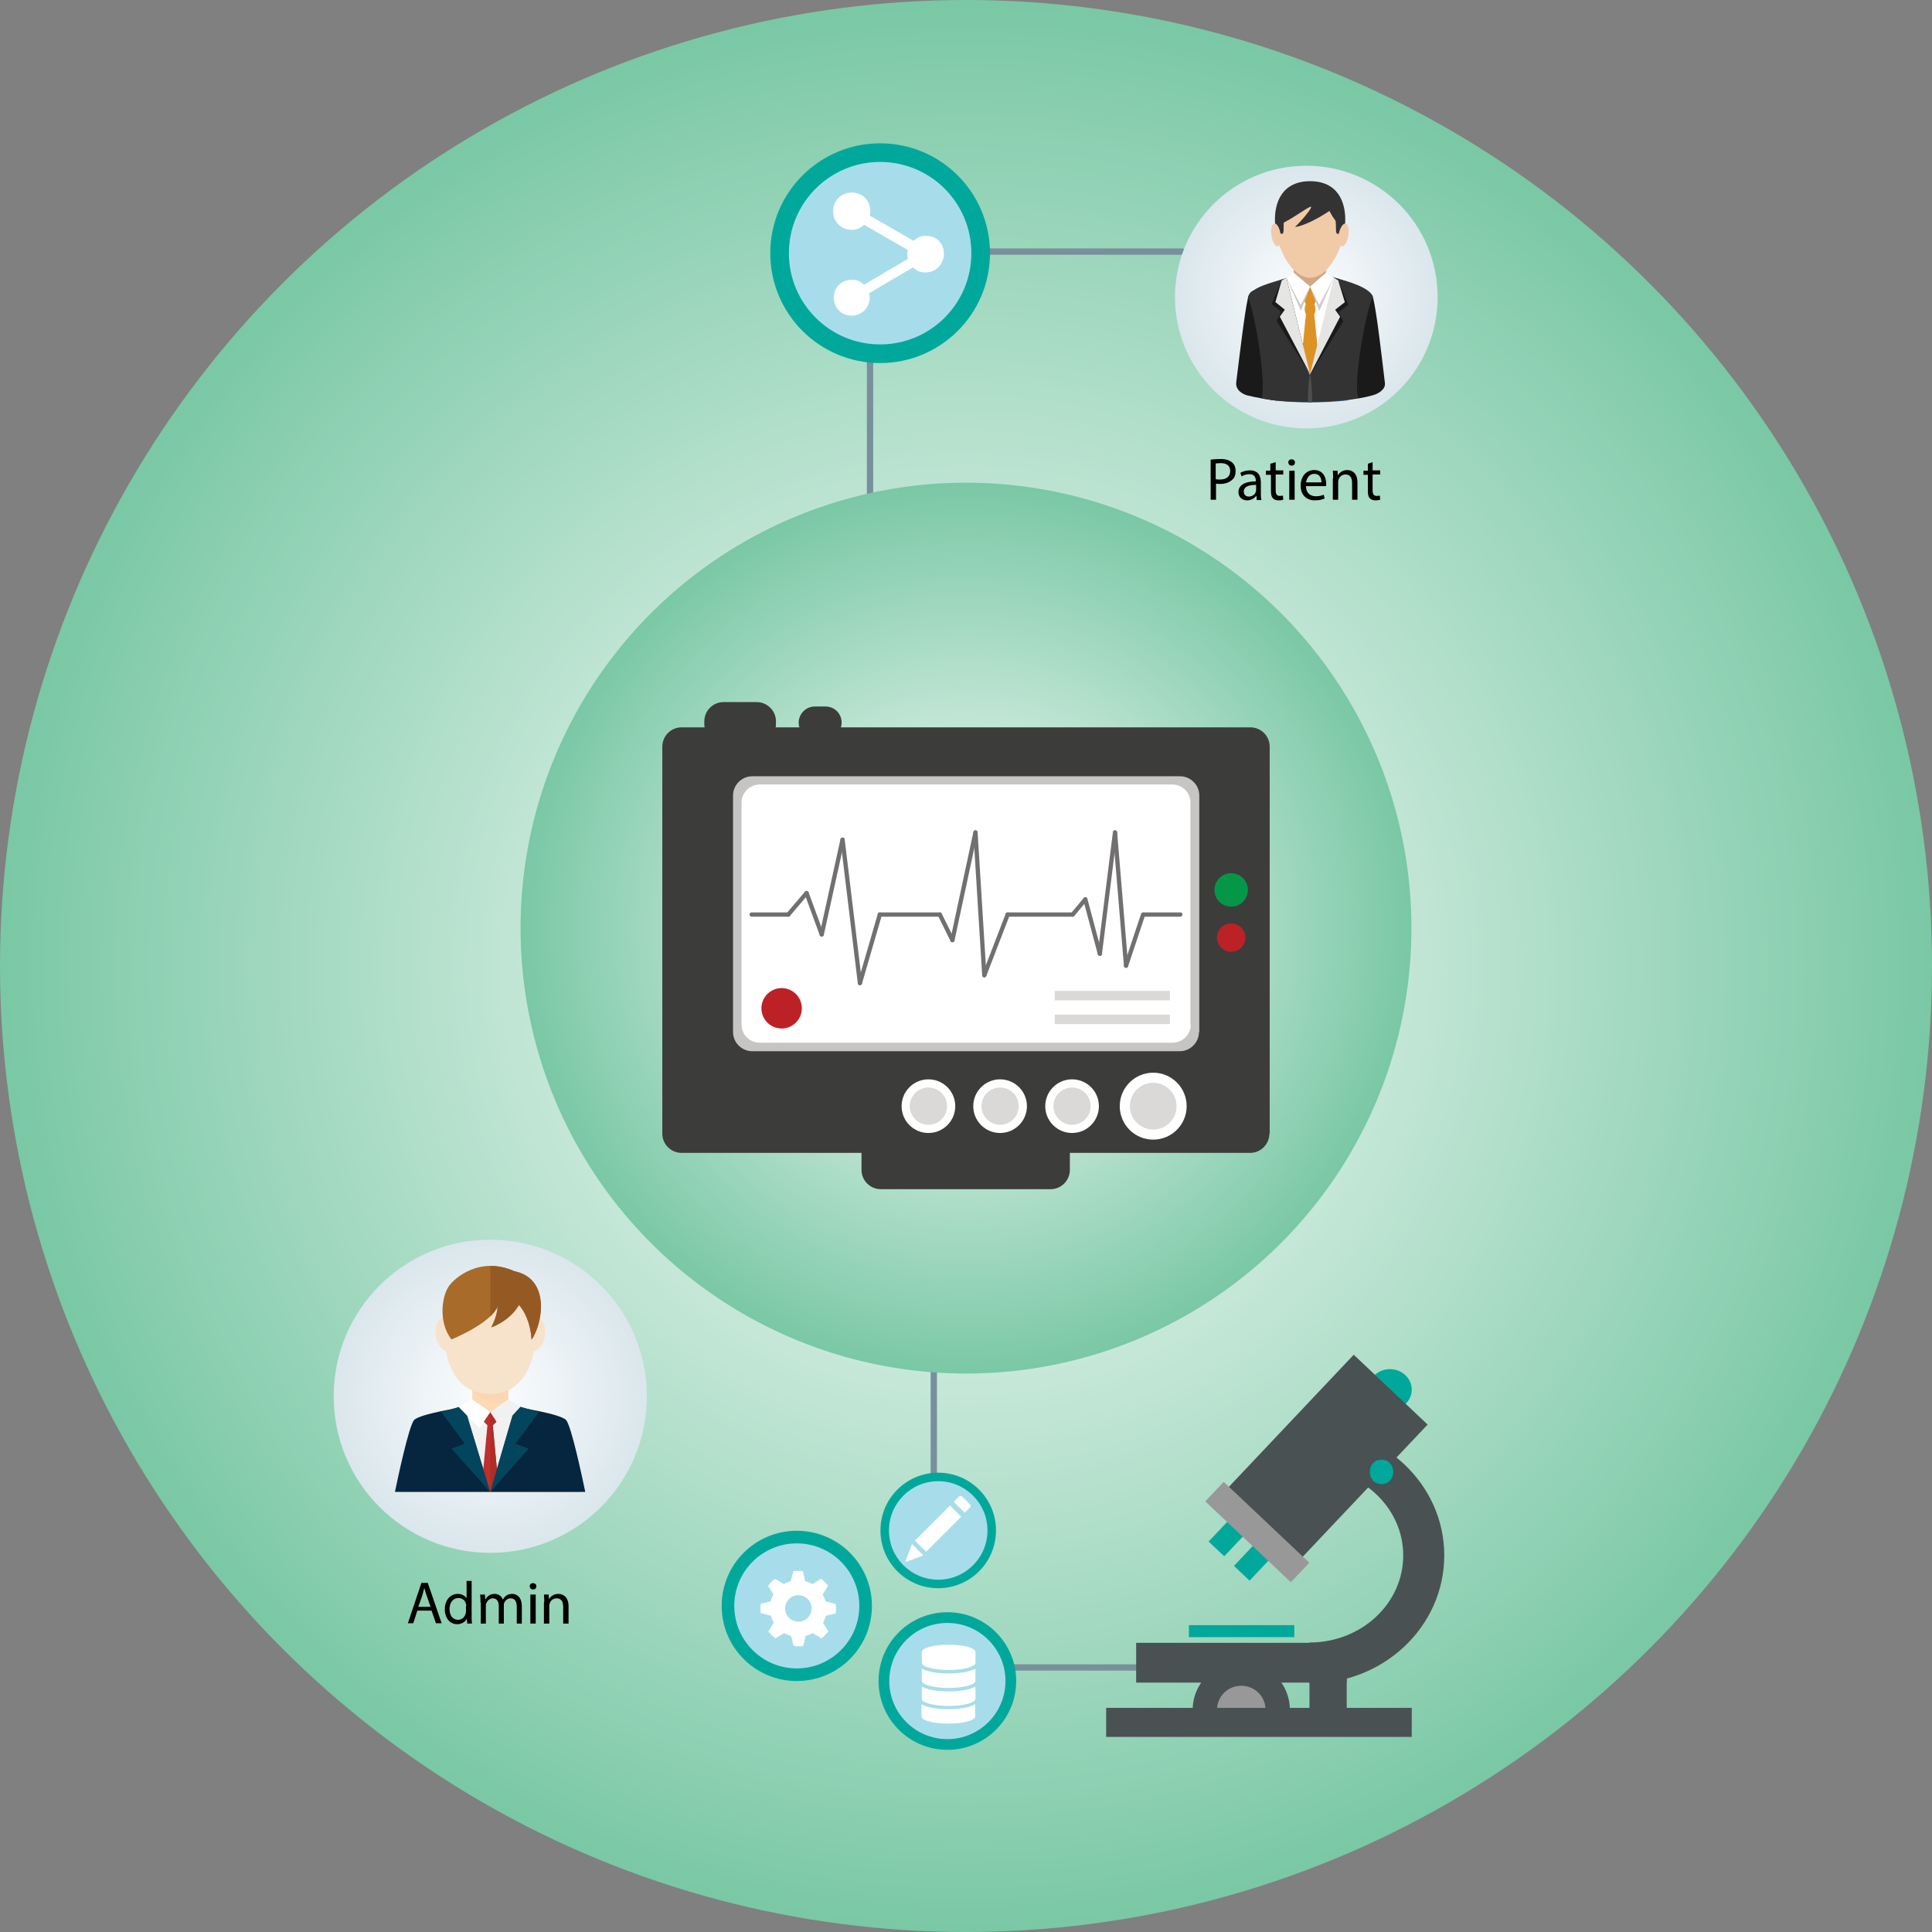 <?xml version="1.0" encoding="utf-8"?>
<!-- Generator: Adobe Illustrator 20.0.0, SVG Export Plug-In . SVG Version: 6.00 Build 0)  -->
<svg version="1.1" id="Layer_1" xmlns="http://www.w3.org/2000/svg" xmlns:xlink="http://www.w3.org/1999/xlink" x="0px" y="0px"
	 viewBox="0 0 612 612" style="enable-background:new 0 0 612 612;" xml:space="preserve">
<rect x="0" y="0" width="612" height="612" fill="#808080" stroke="none"/>
<style type="text/css">
	.st0{fill:url(#SVGID_1_);}
	.st1{fill:none;stroke:#78909C;stroke-width:2;stroke-linecap:round;stroke-linejoin:round;stroke-miterlimit:10;}
	.st2{fill:#00A89C;}
	.st3{fill:#A7DDEA;}
	.st4{fill:#FFFFFF;}
	.st5{fill:none;stroke:#4A5153;stroke-width:13;stroke-miterlimit:10;}
	.st6{fill:#4A5153;}
	.st7{fill:#989898;}
	.st8{fill:url(#SVGID_2_);}
	.st9{fill:#F1C8A4;}
	.st10{fill:#E3B590;}
	.st11{fill:#FDDAB6;}
	.st12{opacity:0.1;}
	.st13{clip-path:url(#SVGID_6_);fill:#DCAB8B;}
	.st14{fill:#F7E3CB;}
	.st15{fill:#06253F;}
	.st16{fill:#F1F1F1;}
	.st17{fill:#A86B29;}
	.st18{fill:#BF2F2D;}
	.st19{fill:#AD2D2A;}
	.st20{fill:#03455C;}
	.st21{fill:#955A24;}
	.st22{fill:url(#SVGID_7_);}
	.st23{fill-rule:evenodd;clip-rule:evenodd;fill:#1A1A1A;}
	.st24{fill-rule:evenodd;clip-rule:evenodd;fill:#28557D;}
	.st25{fill-rule:evenodd;clip-rule:evenodd;fill:#333333;}
	.st26{fill-rule:evenodd;clip-rule:evenodd;fill:#FFFFFF;}
	.st27{fill-rule:evenodd;clip-rule:evenodd;fill:#D1A886;}
	.st28{fill-rule:evenodd;clip-rule:evenodd;fill:#FBAF22;}
	.st29{fill-rule:evenodd;clip-rule:evenodd;fill:#CCCBCB;}
	.st30{fill-rule:evenodd;clip-rule:evenodd;fill:#4073A0;}
	.st31{fill-rule:evenodd;clip-rule:evenodd;fill:#F1CAA8;}
	.st32{fill-rule:evenodd;clip-rule:evenodd;fill:#DE9226;}
	.st33{fill-rule:evenodd;clip-rule:evenodd;fill:#E5E5E4;}
	.st34{fill-rule:evenodd;clip-rule:evenodd;fill:#4D4E4E;}
	.st35{fill:url(#SVGID_10_);}
	.st36{fill:#3C3C3B;}
	.st37{fill:#C6C5C4;}
	.st38{fill:#DAD9D8;}
	.st39{fill:#BC2126;}
	.st40{fill:none;stroke:#716F6F;stroke-width:1.35;stroke-linecap:round;stroke-linejoin:round;stroke-miterlimit:10;}
	.st41{fill:#059748;}
</style>
<g>
	<radialGradient id="SVGID_1_" cx="306" cy="306" r="306" gradientUnits="userSpaceOnUse">
		<stop  offset="0" style="stop-color:#FFFFFF"/>
		<stop  offset="1" style="stop-color:#7AC8A5"/>
	</radialGradient>
	<circle class="st0" cx="306" cy="306" r="306"/>
	<g>
		<g>
			<line class="st1" x1="321.3" y1="528.2" x2="382.7" y2="528.2"/>
		</g>
		<g>
			<line class="st1" x1="295.8" y1="411.2" x2="295.8" y2="467.2"/>
		</g>
		<g>
			<g>
				<circle class="st2" cx="252.4" cy="508.7" r="23.8"/>
				<circle class="st3" cx="252.4" cy="508.7" r="19.8"/>
				<g id="cogwheel_16_">
					<path class="st4" d="M264.7,511.1c0.1-0.5,0.1-1,0.1-1.5c0-0.5,0-1-0.1-1.5l-3.2-0.8c-0.2-0.8-0.5-1.5-0.9-2.2l1.7-2.8
						c-0.6-0.8-1.4-1.5-2.2-2.2l-2.8,1.7c-0.7-0.4-1.4-0.7-2.2-0.9l-0.8-3.2c-0.5-0.1-1-0.1-1.5-0.1c-0.5,0-1,0-1.5,0.1l-0.8,3.2
						c-0.8,0.2-1.5,0.5-2.2,0.9l-2.8-1.7c-0.8,0.6-1.5,1.4-2.2,2.2l1.7,2.8c-0.4,0.7-0.7,1.4-0.9,2.2L241,508
						c-0.1,0.5-0.1,1-0.1,1.5c0,0.5,0,1,0.1,1.5l3.2,0.8c0.2,0.8,0.5,1.5,0.9,2.2l-1.7,2.8c0.6,0.8,1.4,1.5,2.2,2.2l2.8-1.7
						c0.7,0.4,1.4,0.7,2.2,0.9l0.8,3.2c0.5,0.1,1,0.1,1.5,0.1c0.5,0,1,0,1.5-0.1l0.8-3.2c0.8-0.2,1.5-0.5,2.2-0.9l2.8,1.7
						c0.8-0.6,1.5-1.4,2.2-2.2l-1.7-2.8c0.4-0.7,0.7-1.4,0.9-2.2L264.7,511.1z M252.9,513.7c-2.3,0-4.2-1.9-4.2-4.2
						c0-2.3,1.9-4.2,4.2-4.2c2.3,0,4.2,1.9,4.2,4.2C257.1,511.8,255.2,513.7,252.9,513.7z"/>
				</g>
			</g>
			<g>
				<circle class="st2" cx="297.2" cy="484.8" r="18.3"/>
				<g>
					<circle class="st3" cx="297.2" cy="484.8" r="15.6"/>
				</g>
				<g id="pencil_2_">
					<path class="st4" d="M302.2,475.8l0.4,0.4l2.6,2.6l0.4,0.4l0.4-0.4l0.9-0.9l0.4-0.4c0.2-0.2,0.2-0.6,0-0.9l-2.6-2.6
						c-0.2-0.2-0.6-0.2-0.9,0l-0.4,0.4l-0.9,0.9L302.2,475.8z"/>
					
						<rect x="289.4" y="481.7" transform="matrix(0.707 -0.707 0.707 0.707 -255.327 352.053)" class="st4" width="15.7" height="5"/>
					<path class="st4" d="M288.9,489.1l-2,5.3c-0.1,0.2,0,0.3,0.3,0.3l5.3-2L288.9,489.1z"/>
				</g>
			</g>
			<g>
				<circle class="st2" cx="300.1" cy="532.5" r="21.8"/>
				<circle class="st3" cx="300.1" cy="532.5" r="18.4"/>
				<g>
					<path class="st4" d="M308.8,539.9c0.1,0.1,0.1,0.2,0.1,0.4v3.4c0,1.3-3.8,2.3-8.5,2.3c-4.7,0-8.5-1-8.5-2.3v-3.4
						c0-0.1,0.1-0.3,0.1-0.4c2.3,1.4,7.2,1.5,8.4,1.5S306.5,541.3,308.8,539.9z"/>
					<path class="st4" d="M300.5,535.8c-1.2,0-6.1-0.1-8.4-1.5c-0.1,0.1-0.1,0.2-0.1,0.4v3.4c0,1.3,3.8,2.3,8.5,2.3
						c4.7,0,8.5-1,8.5-2.3v-3.4c0-0.1-0.1-0.3-0.1-0.4C306.5,535.7,301.7,535.8,300.5,535.8z"/>
					<path class="st4" d="M300.5,530.1c-1.2,0-6.1-0.1-8.4-1.5c-0.1,0.1-0.1,0.2-0.1,0.4v3.4c0,1.3,3.8,2.3,8.5,2.3
						c4.7,0,8.5-1,8.5-2.3v-3.4c0-0.1-0.1-0.3-0.1-0.4C306.5,530,301.7,530.1,300.5,530.1z"/>
					<path class="st4" d="M309,523.3v3.4c0,1.3-3.8,2.3-8.5,2.3c-4.7,0-8.5-1-8.5-2.3v-3.4c0-1.3,3.8-2.3,8.5-2.3
						C305.2,521,309,522,309,523.3z"/>
					<ellipse class="st4" cx="300.5" cy="522.7" rx="3.7" ry="0.7"/>
				</g>
			</g>
		</g>
		<g>
			<path class="st5" d="M414.8,458.6c20,0,36.2,15.3,36.2,34.1c0,18.9-16.2,34.1-36.2,34.1"/>
			<rect x="359.9" y="520.4" class="st6" width="66.7" height="12.6"/>
			<rect x="376.6" y="514.8" class="st2" width="33.4" height="3.8"/>
			<path class="st6" d="M377.8,541.7c0-8.5,6.9-15.4,15.4-15.4c8.5,0,15.4,6.9,15.4,15.4"/>
			<path class="st7" d="M385.5,541.7c0-4.3,3.4-7.7,7.7-7.7c4.3,0,7.7,3.4,7.7,7.7"/>
			<rect x="414.8" y="524.3" class="st6" width="11.8" height="21.3"/>
			<rect x="350.4" y="541" class="st6" width="96.8" height="9.2"/>
			<ellipse class="st2" cx="440.3" cy="440.2" rx="6.9" ry="6.5"/>
			
				<rect x="382.5" y="481.1" transform="matrix(0.687 -0.727 0.727 0.687 -229.681 435.875)" class="st2" width="16.9" height="6.8"/>
			
				<rect x="390.5" y="488.7" transform="matrix(0.687 -0.727 0.727 0.687 -232.681 444.189)" class="st2" width="16.9" height="6.8"/>
			
				<rect x="387.5" y="446.9" transform="matrix(0.687 -0.727 0.727 0.687 -205.363 449.412)" class="st6" width="62.7" height="32.2"/>
			
				<rect x="393.9" y="466.7" transform="matrix(0.687 -0.727 0.727 0.687 -228.105 441.326)" class="st7" width="8.5" height="37.3"/>
			<g>
				<g>
					<path class="st2" d="M437.6,470.1c5,0,5-7.7,0-7.7C432.7,462.4,432.7,470.1,437.6,470.1L437.6,470.1z"/>
				</g>
			</g>
		</g>
	</g>
	<g>
		<radialGradient id="SVGID_2_" cx="155.319" cy="442.251" r="114.571" gradientUnits="userSpaceOnUse">
			<stop  offset="0" style="stop-color:#FCFDFF"/>
			<stop  offset="1" style="stop-color:#AEC9D3"/>
		</radialGradient>
		<path class="st8" d="M204.9,442.3c0,27.4-22.2,49.6-49.6,49.6c-27.4,0-49.6-22.2-49.6-49.6c0-27.4,22.2-49.6,49.6-49.6
			C182.7,392.7,204.9,414.9,204.9,442.3"/>
		<g>
			<defs>
				<path id="SVGID_3_" d="M103.1,442.3c0,28.9,23.4,52.2,52.2,52.2s52.2-23.4,52.2-52.2c0-28.9-23.4-52.2-52.2-52.2
					S103.1,413.4,103.1,442.3"/>
			</defs>
			<clipPath id="SVGID_4_">
				<use xlink:href="#SVGID_3_"  style="overflow:visible;"/>
			</clipPath>
		</g>
		<path class="st9" d="M179.3,453.3c-3.2-6.1-24-10-24-10s-20.8,3.8-24,10c-2.4,8.5-4.4,19.3-4.4,19.3h28.4h28.4
			C183.7,472.6,182.3,461,179.3,453.3"/>
		<path class="st10" d="M155.3,443.3c0,0,20.8,3.8,24,10c3,7.7,4.4,19.3,4.4,19.3h-28.4V443.3z"/>
		<rect x="149.6" y="432.1" class="st11" width="11.3" height="17.8"/>
		<rect x="155.3" y="432.1" class="st11" width="5.7" height="17.8"/>
		<g class="st12">
			<g>
				<defs>
					<rect id="SVGID_5_" x="149.6" y="432.1" width="11.3" height="12.2"/>
				</defs>
				<clipPath id="SVGID_6_">
					<use xlink:href="#SVGID_5_"  style="overflow:visible;"/>
				</clipPath>
				<path class="st13" d="M149.6,440c1,2.9,5.7,4.3,8.1,4.3c1.1,0,2.2-0.2,3.2-0.5v-11.7h-11.3V440z"/>
			</g>
		</g>
		<path class="st14" d="M169.8,420.1c0-11.8-6.5-18.6-14.6-18.6c-8,0-14.6,6.7-14.6,18.6c0,15.9,6.5,21.4,14.6,21.4
			C163.3,441.6,169.8,435.4,169.8,420.1"/>
		<path class="st14" d="M167.6,428.3c-2.4-0.3-4-3.1-3.6-6.3c0.4-3.2,2.7-5.6,5.1-5.4c2.4,0.3,4,3.1,3.6,6.3
			C172.3,426.2,170,428.6,167.6,428.3"/>
		<path class="st14" d="M138,423c-0.4-3.2,1.2-6.1,3.6-6.3c2.4-0.3,4.7,2.1,5.1,5.4c0.4,3.2-1.2,6.1-3.6,6.4
			C140.7,428.6,138.4,426.2,138,423"/>
		<path class="st14" d="M169.8,420.1c0-11.8-6.5-18.6-14.6-18.6v40C163.3,441.6,169.8,435.4,169.8,420.1"/>
		<path class="st15" d="M164,445.8c0,0,13.3,2,15.3,4c1.7,1.8,5.3,19,6.1,22.8h-30.1v-24.5L164,445.8z"/>
		<path class="st15" d="M146.5,445.8c0,0-13.3,2-15.3,4c-1.7,1.8-5.3,19-6.1,22.8h30.1v-24.5L146.5,445.8z"/>
		<polygon class="st16" points="146.9,445.2 155.3,472.6 163.3,445.2 155.3,447.3 		"/>
		<path class="st17" d="M163,402.7c-10.8-4.9-19.1,2-21,5c-2,3.2-3.2,11.1,1,16.6c0,0,12.6-5.1,14.6-10.5c-0.1,3.4-2,6.6-2,6.6
			s5.8-1.9,8.8-7.1c1.8,2.1,3.6,5.5,4,11C172,419,174.2,404.8,163,402.7"/>
		<polygon class="st18" points="157.8,449.8 155.3,447.3 152.7,449.8 154.4,451.5 152.7,469.6 155.3,472.6 157.8,469.6 156.1,451.5 
					"/>
		<polygon class="st19" points="155.3,447.3 155.3,447.3 155.3,472.6 155.3,472.6 157.8,469.6 156.1,451.5 157.8,449.8 		"/>
		<polygon class="st20" points="155.3,472.6 167.5,458.9 163.3,457.3 170.7,447.3 163.3,445.2 		"/>
		<polygon class="st20" points="155.3,472.6 143,458.9 147.2,457.3 139.8,447.3 147,445.2 		"/>
		<polygon class="st4" points="155.3,447.3 149.6,443.3 145.3,445.7 151.9,452.4 		"/>
		<polygon class="st16" points="155.3,447.3 160.9,443.3 164.9,445.6 158.6,452.4 		"/>
		<path class="st21" d="M163,402.7c-2.8-1.2-5.4-1.7-7.7-1.7v16c1.1-1,1.9-2.1,2.3-3.1c-0.1,3.4-2,6.6-2,6.6s5.8-1.9,8.8-7.1
			c1.8,2.1,3.6,5.5,4,11C172,419,174.4,405.3,163,402.7"/>
	</g>
	<g>
		<g>
			<path d="M132.2,510.2l-1.3,4h-1.7l4.3-12.8h2l4.4,12.8h-1.8l-1.4-4H132.2z M136.4,509l-1.3-3.7c-0.3-0.8-0.5-1.6-0.7-2.3h0
				c-0.2,0.8-0.4,1.5-0.6,2.3l-1.3,3.7H136.4z"/>
			<path d="M149.4,500.8v11.1c0,0.8,0,1.7,0.1,2.4H148l-0.1-1.6h0c-0.5,1-1.6,1.8-3.1,1.8c-2.2,0-3.9-1.9-3.9-4.7
				c0-3.1,1.9-4.9,4.1-4.9c1.4,0,2.4,0.7,2.8,1.4h0v-5.5H149.4z M147.7,508.8c0-0.2,0-0.5-0.1-0.7c-0.2-1.1-1.2-1.9-2.4-1.9
				c-1.7,0-2.8,1.5-2.8,3.5c0,1.9,0.9,3.4,2.7,3.4c1.1,0,2.1-0.7,2.4-2c0.1-0.2,0.1-0.5,0.1-0.7V508.8z"/>
			<path d="M152.2,507.6c0-0.9,0-1.7-0.1-2.5h1.5l0.1,1.5h0.1c0.5-0.9,1.4-1.7,2.9-1.7c1.3,0,2.2,0.8,2.6,1.8h0
				c0.3-0.5,0.6-0.9,1-1.2c0.5-0.4,1.2-0.6,2-0.6c1.2,0,3,0.8,3,4v5.4h-1.6v-5.2c0-1.8-0.6-2.8-2-2.8c-0.9,0-1.7,0.7-2,1.5
				c-0.1,0.2-0.1,0.5-0.1,0.8v5.7h-1.6v-5.5c0-1.5-0.6-2.5-1.9-2.5c-1,0-1.8,0.8-2.1,1.7c-0.1,0.2-0.1,0.5-0.1,0.8v5.5h-1.6V507.6z"
				/>
			<path d="M169.9,502.5c0,0.6-0.4,1-1.1,1c-0.6,0-1-0.5-1-1c0-0.6,0.4-1,1-1C169.5,501.5,169.9,501.9,169.9,502.5z M168,514.3v-9.2
				h1.7v9.2H168z"/>
			<path d="M172.4,507.6c0-0.9,0-1.7-0.1-2.5h1.5l0.1,1.5h0c0.5-0.9,1.5-1.7,3-1.7c1.3,0,3.2,0.8,3.2,3.9v5.5h-1.7V509
				c0-1.5-0.5-2.7-2.1-2.7c-1.1,0-2,0.8-2.2,1.7c-0.1,0.2-0.1,0.5-0.1,0.8v5.5h-1.7V507.6z"/>
		</g>
	</g>
	<g>
		<g>
			<path d="M383.5,145.6c0.8-0.1,1.8-0.2,3.2-0.2c1.6,0,2.8,0.4,3.6,1.1c0.7,0.6,1.1,1.5,1.1,2.7c0,1.2-0.3,2.1-1,2.7
				c-0.9,0.9-2.3,1.4-3.9,1.4c-0.5,0-0.9,0-1.3-0.1v5.1h-1.7V145.6z M385.1,151.8c0.4,0.1,0.8,0.1,1.4,0.1c2,0,3.2-1,3.2-2.7
				c0-1.7-1.2-2.5-3-2.5c-0.7,0-1.3,0.1-1.6,0.1V151.8z"/>
			<path d="M398.1,158.3l-0.1-1.2h-0.1c-0.5,0.7-1.5,1.4-2.8,1.4c-1.9,0-2.8-1.3-2.8-2.6c0-2.2,2-3.4,5.5-3.4v-0.2
				c0-0.8-0.2-2.1-2.1-2.1c-0.9,0-1.7,0.3-2.4,0.7l-0.4-1.1c0.8-0.5,1.9-0.8,3-0.8c2.8,0,3.5,1.9,3.5,3.8v3.4c0,0.8,0,1.6,0.2,2.2
				H398.1z M397.9,153.6c-1.8,0-3.9,0.3-3.9,2.1c0,1.1,0.7,1.6,1.6,1.6c1.2,0,2-0.8,2.2-1.5c0.1-0.2,0.1-0.4,0.1-0.5V153.6z"/>
			<path d="M404.1,146.4v2.6h2.4v1.3h-2.4v5c0,1.1,0.3,1.8,1.3,1.8c0.4,0,0.8-0.1,1-0.1l0.1,1.3c-0.3,0.1-0.8,0.2-1.5,0.2
				c-0.8,0-1.4-0.2-1.8-0.7c-0.5-0.5-0.6-1.3-0.6-2.4v-5H401v-1.3h1.4v-2.2L404.1,146.4z"/>
			<path d="M410.2,146.5c0,0.6-0.4,1-1.1,1c-0.6,0-1-0.5-1-1c0-0.6,0.4-1,1-1C409.8,145.5,410.2,145.9,410.2,146.5z M408.4,158.3
				v-9.2h1.7v9.2H408.4z"/>
			<path d="M413.7,154c0,2.3,1.5,3.2,3.1,3.2c1.2,0,1.9-0.2,2.5-0.5l0.3,1.2c-0.6,0.3-1.6,0.6-3.1,0.6c-2.8,0-4.5-1.9-4.5-4.6
				c0-2.8,1.6-5,4.3-5c3,0,3.8,2.6,3.8,4.3c0,0.3,0,0.6-0.1,0.8H413.7z M418.6,152.8c0-1.1-0.4-2.7-2.3-2.7c-1.7,0-2.4,1.6-2.6,2.7
				H418.6z"/>
			<path d="M422.3,151.6c0-0.9,0-1.7-0.1-2.5h1.5l0.1,1.5h0c0.5-0.9,1.5-1.7,3-1.7c1.3,0,3.2,0.8,3.2,3.9v5.5h-1.7V153
				c0-1.5-0.5-2.7-2.1-2.7c-1.1,0-2,0.8-2.2,1.7c-0.1,0.2-0.1,0.5-0.1,0.8v5.5h-1.7V151.6z"/>
			<path d="M434.8,146.4v2.6h2.4v1.3h-2.4v5c0,1.1,0.3,1.8,1.3,1.8c0.4,0,0.8-0.1,1-0.1l0.1,1.3c-0.3,0.1-0.8,0.2-1.5,0.2
				c-0.8,0-1.4-0.2-1.8-0.7c-0.5-0.5-0.6-1.3-0.6-2.4v-5h-1.4v-1.3h1.4v-2.2L434.8,146.4z"/>
		</g>
	</g>
	<g>
		<line class="st1" x1="303.6" y1="79.7" x2="374.5" y2="79.7"/>
	</g>
	<g>
		<line class="st1" x1="275.6" y1="110.9" x2="275.6" y2="166.9"/>
	</g>
	<g>
		<circle class="st2" cx="278.8" cy="80.2" r="34.8"/>
		<circle class="st3" cx="278.8" cy="80.2" r="28.9"/>
		<g>
			<g id="share-alt_4_">
				<path class="st4" d="M299,80.4c0,3.3-2.5,5.9-5.9,5.9c-1.6,0-2.9-0.6-3.9-1.6l-13.9,8.2c0.2,0.6,0.2,1,0.2,1.4
					c0,3.1-2.5,5.7-5.7,5.7s-5.7-2.5-5.7-5.7s2.5-5.7,5.7-5.7c1.6,0,2.9,0.6,3.9,1.6l13.9-8.2c-0.2-0.4-0.2-1-0.2-1.4
					c0-0.4,0-1,0.2-1.4l-13.9-8c-1,1-2.3,1.6-3.9,1.6c-3.3,0-5.9-2.5-5.9-5.9c0-3.3,2.5-5.9,5.9-5.9s5.9,2.5,5.9,5.9
					c0,0.4,0,1-0.2,1.4l13.9,8c1-1,2.3-1.6,3.9-1.6C296.7,74.7,299,77.1,299,80.4z"/>
			</g>
		</g>
	</g>
	<g>
		<radialGradient id="SVGID_7_" cx="413.809" cy="94.118" r="96.069" gradientUnits="userSpaceOnUse">
			<stop  offset="0" style="stop-color:#FCFDFF"/>
			<stop  offset="1" style="stop-color:#AEC9D3"/>
		</radialGradient>
		<path class="st22" d="M455.4,94.1c0,23-18.6,41.6-41.6,41.6c-23,0-41.6-18.6-41.6-41.6c0-23,18.6-41.6,41.6-41.6
			C436.8,52.5,455.4,71.1,455.4,94.1"/>
		<g>
			<defs>
				<path id="SVGID_8_" d="M370,94.1c0,24.2,19.6,43.8,43.8,43.8s43.8-19.6,43.8-43.8c0-24.2-19.6-43.8-43.8-43.8S370,69.9,370,94.1
					"/>
			</defs>
			<clipPath id="SVGID_9_">
				<use xlink:href="#SVGID_8_"  style="overflow:visible;"/>
			</clipPath>
		</g>
		<g>
			<path class="st23" d="M422.4,94.5c4.9-1.2,11.7-3.9,12.6,0c1.1,4.7,2.4,15.9,3.7,26.8c0.3,2.3-2.7,3.6-3.5,3.8
				c-3.3,1-6.2,1.3-9.9,1.8L422.4,94.5C422.4,94.5,422.4,94.5,422.4,94.5z"/>
			<path class="st23" d="M407.5,94.5c-6.2-1.5-11.1-4.9-12.2-0.1c-1.1,5.1-2.4,16.3-3.7,26.7c-0.3,2.7,2.4,3.8,3.3,4.1
				c3.2,0.8,6,1.2,9.5,1.7L407.5,94.5C407.5,94.5,407.5,94.5,407.5,94.5z"/>
			<path class="st24" d="M402.6,126.3l-0.2,0.4c7.6,1,17,1,24.7,0.1c-0.1-0.2-0.1-0.3-0.2-0.4H402.6z"/>
			<path class="st25" d="M399.6,126.2c1.7-4.9-2.2-27.7-4.3-32c1.2-4.3,12.5-5.3,15.5-7.7c1.4,1.3,2.4,1.5,4.1,1.5
				c1.6,0,2.7-0.3,4.1-1.6c2.2,1.8,13.9,3.2,15.9,7.5c-2.3,4.8-6.4,27.8-4.6,32.1C422.6,127.7,407.4,127.8,399.6,126.2z"/>
			<polygon class="st26" points="407.2,88.6 406.9,98.2 414.9,118.6 422.9,98.2 422.4,88.3 419,86.5 410.8,86.5 			"/>
			<rect x="410.8" y="83.2" class="st27" width="8" height="8.3"/>
			<path class="st28" d="M416.2,96.6l0.6-1.2l-1.9-4.6l-1.9,4.5l0.6,1.3C414.5,96.6,415.3,96.6,416.2,96.6z"/>
			<polygon class="st29" points="410.8,86.5 414.9,90.9 412,98.6 408.4,88.1 			"/>
			<polygon class="st29" points="419,86.5 414.9,90.9 417.8,98.6 421.4,88.1 			"/>
			<polygon class="st28" points="413.6,99.5 416.2,99.5 417.6,112.6 414.9,118.8 412.3,112.6 			"/>
			<polygon class="st26" points="410.8,86.5 414.9,90.9 411.9,96.7 408.4,88.1 			"/>
			<polygon class="st30" points="408.4,87.9 414.9,118.8 405.3,100.5 406.9,98.2 403.8,95.8 406.7,88.9 			"/>
			<polygon class="st23" points="421.5,87.9 414.9,118.8 425.5,101.8 424.1,98.9 427.1,96.5 423.9,89 			"/>
			<polygon class="st30" points="421.5,87.9 414.9,118.8 424.4,100.5 422.9,98.2 425.9,95.8 423.9,89 			"/>
			<polygon class="st26" points="419,86.5 414.9,90.9 417.8,96.7 421.4,88.1 			"/>
			<path class="st28" d="M413.6,96.4h2.6c0.6,1.2,0.5,2.3,0,3.3h-2.6C413.1,98.7,413,97.6,413.6,96.4z"/>
			<path class="st24" d="M414.5,127.4c0.1-2.3,0.2-5,0.5-9c0.3,4,0.5,6.7,0.5,9C415.2,127.4,414.9,127.4,414.5,127.4z"/>
			<polygon class="st26" points="406,88.9 407,98.1 415,118.4 422.9,98.1 423.9,88.9 420.1,86.4 409.8,86.4 			"/>
			<rect x="409.8" y="83.1" class="st27" width="10.2" height="8.3"/>
			<path class="st31" d="M415,88c4,0,7.7-4.6,9.7-10.2c0.1,0.1,0.2,0.2,0.4,0.2c0.8,0.1,1.7-1.4,2-3.3c0.3-2,0-3.7-0.8-3.8
				c-0.1,0-0.1,0-0.2,0c0.4-7-2.5-13.4-11.1-13.4c-8.6,0-11.5,6.4-11.1,13.4c-0.1,0-0.2,0-0.3,0c-0.8,0.1-1.2,1.8-0.8,3.8
				c0.3,2,1.2,3.5,2,3.3c0.2,0,0.3-0.1,0.5-0.3C407.2,83.4,411,88,415,88z"/>
			<path class="st25" d="M426.1,70.8c0.4-7-2.5-13.4-11.1-13.4c-8.6,0-11.5,6.4-11.1,13.4c0.7,0.2,1.4,1.4,1.7,3.1
				c0.6,0.4,1,0.2,1-1.2c0-4.1,0.5-7.8,3.2-8.7c2.6-0.8,3.2,1,5.1,1c2,0,2.6-1.7,5.1-1c2.6,0.8,3.2,4.5,3.2,8.7
				c0,1.3,0.4,1.6,0.9,1.3C424.5,72.2,425.3,70.9,426.1,70.8z"/>
			<path class="st32" d="M416.3,96.5l0.6-1.2l-1.9-4.6l-1.9,4.5l0.6,1.3C414.6,96.5,415.4,96.5,416.3,96.5z"/>
			<polygon class="st29" points="409.8,86.4 415,90.8 412.1,98.5 407.5,88 			"/>
			<polygon class="st23" points="407.5,88 415,118.5 404.4,101.7 405.8,98.7 402.8,96.3 406,88.9 			"/>
			<polygon class="st29" points="420.1,86.4 415,90.8 417.9,98.5 422.5,88 			"/>
			<polygon class="st32" points="413.7,99.4 416.3,99.4 417.6,112.3 415,118.5 412.4,112.3 			"/>
			<path class="st25" d="M424.2,64c-1.1,2.2-10.3,7.6-14,7.9c1.7-1.5,5.6-6.1,5.1-6.4c-0.6-0.3-6.5,4.3-9.6,5.4
				C405,57.5,414.7,58,424.2,64z"/>
			<path class="st25" d="M419,61.8c0.5,2.2,3.7,8.8,5.3,9.1C425.9,71.1,426,56,419,61.8z"/>
			<polygon class="st26" points="409.8,86.4 415,90.8 412,96.6 407.5,88 			"/>
			<polygon class="st33" points="407.5,88 415,118.5 405.4,100.3 407,98.1 404,95.7 406,88.9 			"/>
			<polygon class="st33" points="422.5,88 415,118.5 424.5,100.3 422.9,98.1 426,95.7 423.9,88.9 			"/>
			<polygon class="st26" points="420.1,86.4 415,90.8 417.9,96.6 422.5,88 			"/>
			<path class="st32" d="M413.7,96.3h2.6c0.6,1.2,0.5,2.2,0,3.3h-2.6C413.2,98.5,413.1,97.5,413.7,96.3z"/>
			<path class="st34" d="M414.3,127.4c0.4,0,0.8,0,1.3,0c0.2-2.2-0.3-8-0.6-9C414.6,119.2,414.2,125.1,414.3,127.4z"/>
		</g>
	</g>
	<g>
		<radialGradient id="SVGID_10_" cx="306" cy="293.999" r="141.139" gradientUnits="userSpaceOnUse">
			<stop  offset="0" style="stop-color:#FFFFFF"/>
			<stop  offset="1" style="stop-color:#7AC8A5"/>
		</radialGradient>
		<circle class="st35" cx="306" cy="294" r="141.1"/>
		<g>
			<path class="st36" d="M338.9,370.6c0,3.3-2.7,6.1-6.1,6.1h-53.8c-3.3,0-6.1-2.7-6.1-6.1v-7.4c0-3.3,2.7-6.1,6.1-6.1h53.8
				c3.3,0,6.1,2.7,6.1,6.1V370.6z"/>
			<path class="st36" d="M402.1,359.1c0,3.3-2.7,6.1-6.1,6.1H215.9c-3.3,0-6.1-2.7-6.1-6.1V236.5c0-3.3,2.7-6.1,6.1-6.1h180.2
				c3.3,0,6.1,2.7,6.1,6.1V359.1z"/>
			<path class="st37" d="M379.8,326.9c0,3.3-2.7,6.1-6.1,6.1H238.3c-3.3,0-6.1-2.7-6.1-6.1V252c0-3.3,2.7-6.1,6.1-6.1h135.5
				c3.3,0,6.1,2.7,6.1,6.1V326.9z"/>
			<path class="st4" d="M377.2,324.6c0,3.1-2.6,5.7-5.8,5.7H240.7c-3.2,0-5.8-2.5-5.8-5.7v-70.4c0-3.1,2.6-5.7,5.8-5.7h130.6
				c3.2,0,5.8,2.5,5.8,5.7V324.6z"/>
			<circle class="st4" cx="365.3" cy="350.4" r="10.6"/>
			<circle class="st38" cx="365.3" cy="350.4" r="7.4"/>
			<circle class="st4" cx="339.6" cy="350.4" r="8.5"/>
			<circle class="st38" cx="339.6" cy="350.4" r="5.9"/>
			<circle class="st4" cx="316.8" cy="350.4" r="8.5"/>
			<circle class="st38" cx="316.8" cy="350.4" r="5.9"/>
			<circle class="st4" cx="294.1" cy="350.4" r="8.5"/>
			<circle class="st38" cx="294.1" cy="350.4" r="5.9"/>
			<circle class="st39" cx="247.6" cy="319.4" r="6.4"/>
			<rect x="334.1" y="313.9" class="st38" width="36.5" height="3"/>
			<rect x="334.1" y="321.4" class="st38" width="36.5" height="3"/>
			<g>
				<line class="st40" x1="238.1" y1="289.7" x2="249.7" y2="289.7"/>
				<line class="st40" x1="278.7" y1="289.7" x2="297.7" y2="289.7"/>
				<line class="st40" x1="319.2" y1="289.7" x2="339.8" y2="289.7"/>
				<line class="st40" x1="249.7" y1="289.7" x2="255.5" y2="282.9"/>
				<line class="st40" x1="255.5" y1="282.9" x2="260.3" y2="296"/>
				<line class="st40" x1="260.3" y1="296" x2="266.9" y2="266"/>
				<line class="st40" x1="266.9" y1="266" x2="272.4" y2="311.4"/>
				<line class="st40" x1="272.4" y1="311.4" x2="278.7" y2="289.7"/>
				<line class="st40" x1="297.7" y1="289.7" x2="301.7" y2="297.8"/>
				<line class="st40" x1="301.7" y1="297.8" x2="309" y2="263.7"/>
				<line class="st40" x1="309" y1="263.7" x2="311.8" y2="308.9"/>
				<line class="st40" x1="311.8" y1="308.9" x2="319.2" y2="289.7"/>
				<line class="st40" x1="339.8" y1="289.7" x2="343.8" y2="284.9"/>
				<line class="st40" x1="343.8" y1="284.9" x2="348.4" y2="302.1"/>
				<line class="st40" x1="348.4" y1="302.1" x2="353.2" y2="263.7"/>
				<line class="st40" x1="353.2" y1="263.7" x2="356.7" y2="305.9"/>
				<line class="st40" x1="356.7" y1="305.9" x2="362.1" y2="289.7"/>
				<line class="st40" x1="362.3" y1="289.7" x2="373.9" y2="289.7"/>
			</g>
			<circle class="st41" cx="390" cy="281.9" r="5.3"/>
			<circle class="st39" cx="390" cy="297" r="4.5"/>
			<path class="st36" d="M245.8,229.3c0,3.3-2.7,6.1-6.1,6.1h-10.5c-3.3,0-6.1-2.7-6.1-6.1v-0.8c0-3.3,2.7-6.1,6.1-6.1h10.5
				c3.3,0,6.1,2.7,6.1,6.1V229.3z"/>
			<path class="st36" d="M266.6,228.9c0,2.8-2.3,5.1-5.1,5.1h-3.4c-2.8,0-5.1-2.3-5.1-5.1l0,0c0-2.8,2.3-5.1,5.1-5.1h3.4
				C264.4,223.8,266.6,226.1,266.6,228.9L266.6,228.9z"/>
		</g>
	</g>
</g>
</svg>
